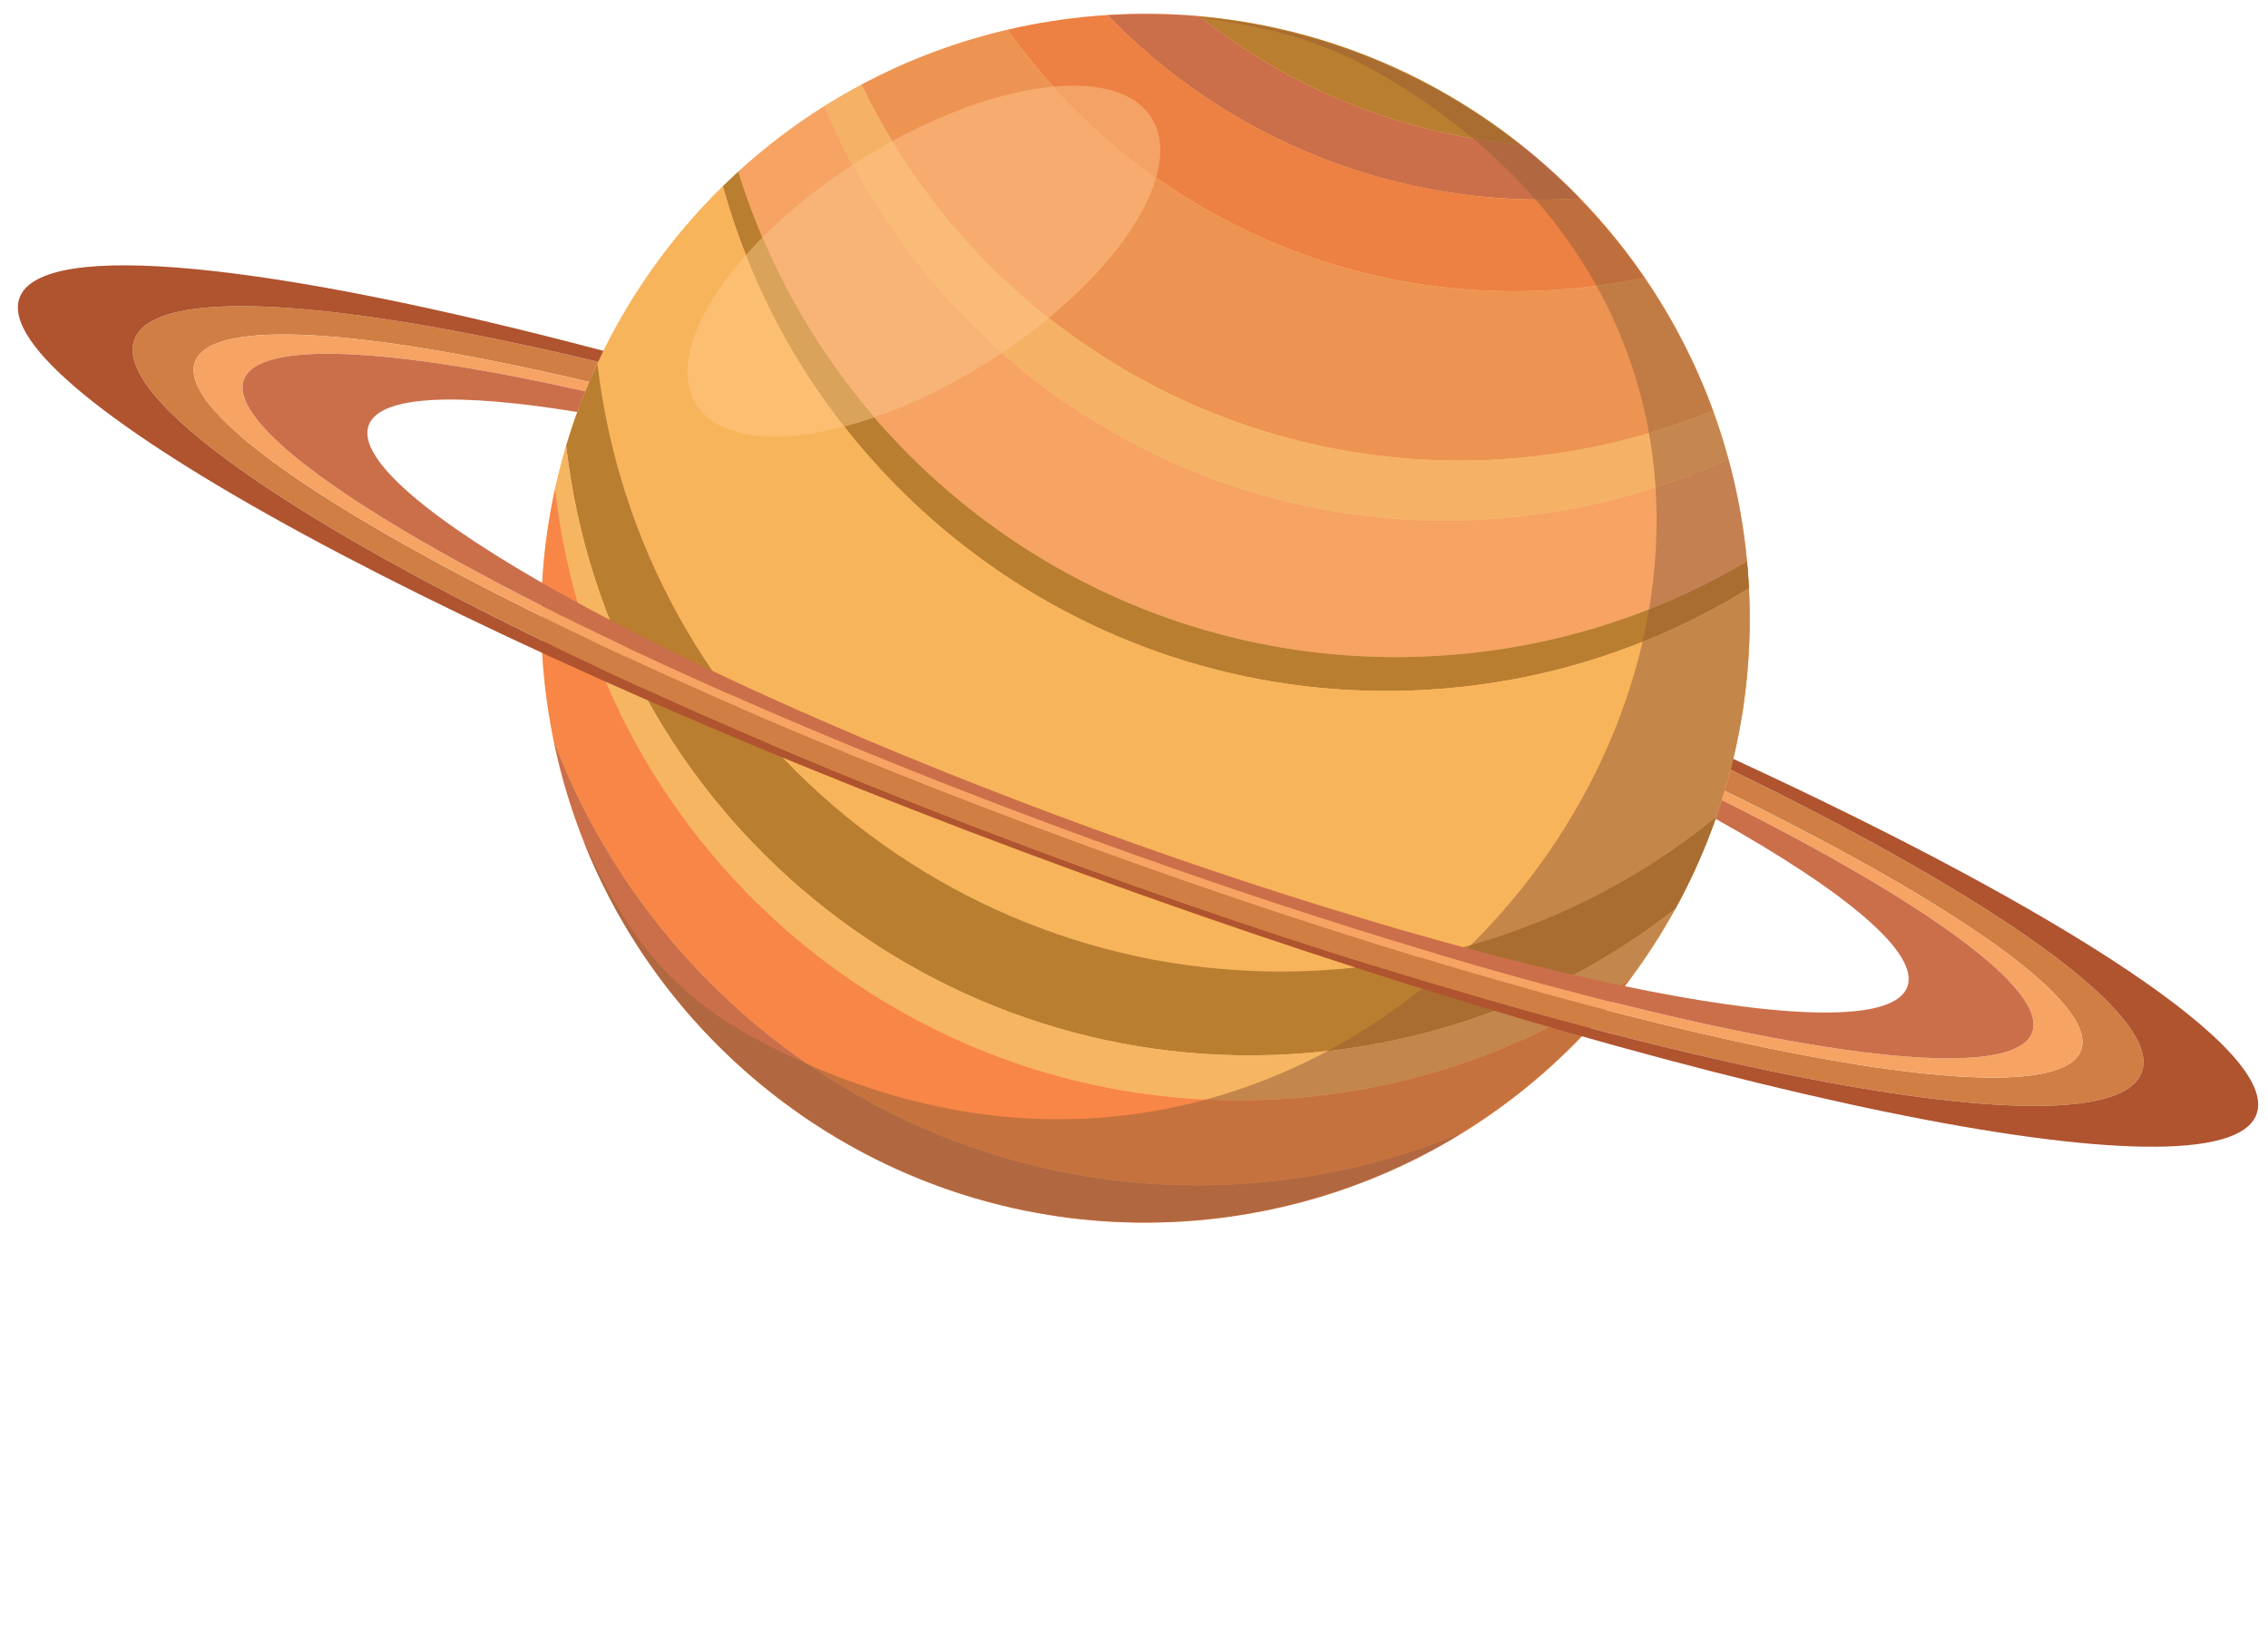<svg width="113" height="81" viewBox="0 0 113 81" fill="none" xmlns="http://www.w3.org/2000/svg">
<path fill-rule="evenodd" clip-rule="evenodd" d="M54.569 0.796C71.139 -0.586 85.692 11.727 87.074 28.297C88.455 44.867 76.143 59.42 59.573 60.801C43.003 62.183 28.45 49.871 27.068 33.301C25.686 16.73 37.998 2.178 54.569 0.796Z" fill="#FFC68A"/>
<path fill-rule="evenodd" clip-rule="evenodd" d="M75.773 7.206C71.266 3.631 65.733 1.335 59.755 0.807C64.262 4.381 69.795 6.678 75.773 7.206Z" fill="#B97E2F"/>
<path fill-rule="evenodd" clip-rule="evenodd" d="M75.773 7.206C69.794 6.678 64.261 4.381 59.755 0.807C58.252 0.674 56.723 0.653 55.172 0.75C61.105 6.884 69.585 10.459 78.723 9.879C77.799 8.924 76.814 8.031 75.773 7.206Z" fill="#CB6F4A"/>
<path fill-rule="evenodd" clip-rule="evenodd" d="M78.724 9.88C69.586 10.46 61.106 6.885 55.173 0.751C54.972 0.764 54.771 0.779 54.569 0.796C53.076 0.921 51.618 1.152 50.201 1.482C56.345 10.094 66.74 15.342 78.048 14.399C79.375 14.288 80.675 14.096 81.944 13.826C80.98 12.418 79.902 11.099 78.724 9.88Z" fill="#ED8043"/>
<path fill-rule="evenodd" clip-rule="evenodd" d="M78.047 14.399C66.739 15.342 56.344 10.094 50.2 1.482C47.623 2.082 45.182 3.01 42.92 4.215C48.696 16.205 61.429 23.999 75.483 22.828C78.968 22.537 82.281 21.716 85.351 20.452C84.486 18.084 83.335 15.863 81.943 13.827C80.675 14.096 79.374 14.288 78.047 14.399Z" fill="#ED9452"/>
<path fill-rule="evenodd" clip-rule="evenodd" d="M75.483 22.828C61.429 23.999 48.696 16.206 42.92 4.215C42.291 4.551 41.675 4.908 41.074 5.285C46.524 18.379 59.955 27.063 74.849 25.821C78.865 25.486 82.657 24.456 86.117 22.861C85.894 22.042 85.638 21.239 85.351 20.451C82.282 21.716 78.968 22.537 75.483 22.828Z" fill="#F5B266"/>
<path fill-rule="evenodd" clip-rule="evenodd" d="M74.85 25.821C59.956 27.063 46.525 18.379 41.075 5.285C39.545 6.246 38.11 7.34 36.785 8.55C41.43 23.626 56.07 33.979 72.436 32.614C77.774 32.169 82.724 30.525 87.044 27.969C86.879 26.214 86.566 24.507 86.118 22.861C82.658 24.456 78.866 25.486 74.85 25.821Z" fill="#F6A364"/>
<path fill-rule="evenodd" clip-rule="evenodd" d="M72.436 32.614C56.07 33.979 41.43 23.626 36.785 8.55C36.525 8.787 36.269 9.03 36.017 9.276C40.326 24.87 55.237 35.693 71.947 34.3C77.529 33.835 82.685 32.059 87.141 29.301C87.124 28.967 87.102 28.632 87.074 28.297C87.064 28.187 87.055 28.078 87.044 27.969C82.724 30.525 77.774 32.169 72.436 32.614Z" fill="#B97E2F"/>
<path fill-rule="evenodd" clip-rule="evenodd" d="M71.946 34.3C55.237 35.693 40.325 24.87 36.016 9.276C33.428 11.81 31.304 14.801 29.764 18.105C31.918 36.394 48.207 49.816 66.701 48.274C73.865 47.676 80.33 44.919 85.511 40.697C86.753 37.134 87.34 33.283 87.14 29.301C82.685 32.059 77.528 33.835 71.946 34.3Z" fill="#F8B45A"/>
<path fill-rule="evenodd" clip-rule="evenodd" d="M66.702 48.274C48.208 49.816 31.919 36.394 29.765 18.105C29.15 19.425 28.628 20.795 28.208 22.205C30.324 40.536 46.634 53.997 65.154 52.452C72.096 51.873 78.382 49.266 83.479 45.263C84.279 43.807 84.96 42.28 85.512 40.697C80.331 44.919 73.866 47.676 66.702 48.274Z" fill="#B97E2F"/>
<path fill-rule="evenodd" clip-rule="evenodd" d="M65.154 52.452C46.634 53.996 30.324 40.536 28.208 22.205C27.999 22.908 27.815 23.62 27.656 24.341C29.722 42.725 46.058 56.242 64.614 54.695C70.798 54.179 76.463 52.054 81.229 48.766C82.057 47.653 82.81 46.483 83.479 45.263C78.382 49.266 72.096 51.873 65.154 52.452Z" fill="#F6B561"/>
<path fill-rule="evenodd" clip-rule="evenodd" d="M64.614 54.695C46.058 56.242 29.722 42.725 27.656 24.341C27.028 27.21 26.811 30.221 27.068 33.301C27.169 34.514 27.341 35.705 27.579 36.869C32.858 50.847 46.913 60.231 62.542 58.928C66.21 58.622 69.694 57.75 72.917 56.405C76.157 54.397 78.974 51.796 81.229 48.766C76.463 52.054 70.798 54.179 64.614 54.695Z" fill="#F88646"/>
<path fill-rule="evenodd" clip-rule="evenodd" d="M62.541 58.928C46.912 60.231 32.857 50.847 27.578 36.869C30.591 51.601 44.215 62.082 59.572 60.801C64.474 60.392 69.004 58.831 72.916 56.405C69.693 57.75 66.21 58.622 62.541 58.928Z" fill="#CB6F4A"/>
<path fill-rule="evenodd" clip-rule="evenodd" d="M59.646 59.048C52.514 59.048 45.815 56.837 40.264 53.022L40.266 53.023C45.816 56.837 52.516 59.047 59.646 59.048ZM62.451 58.935C62.482 58.933 62.512 58.93 62.542 58.928C62.512 58.93 62.481 58.933 62.451 58.935ZM76.788 9.941C76.695 9.941 76.603 9.94 76.51 9.94C76.602 9.94 76.695 9.941 76.788 9.941ZM78.685 9.882C78.687 9.882 78.688 9.882 78.69 9.882C78.688 9.882 78.686 9.882 78.685 9.882Z" fill="#CB9264"/>
<path fill-rule="evenodd" clip-rule="evenodd" d="M75.715 7.201C74.933 7.13 74.158 7.029 73.393 6.899C72.194 5.896 70.867 4.944 69.406 4.053C65.68 1.78 62.754 1.305 59.851 0.883C59.843 0.877 59.836 0.871 59.829 0.865C65.754 1.401 71.237 3.672 75.715 7.201Z" fill="#A96D31"/>
<path fill-rule="evenodd" clip-rule="evenodd" d="M76.792 9.941C76.791 9.941 76.789 9.941 76.787 9.941C76.694 9.941 76.602 9.94 76.509 9.94C75.586 8.884 74.548 7.867 73.392 6.899C74.157 7.029 74.932 7.13 75.714 7.201C76.764 8.028 77.758 8.923 78.689 9.882C78.687 9.882 78.686 9.882 78.684 9.882C78.05 9.922 77.419 9.941 76.792 9.941ZM59.851 0.883C59.764 0.87 59.677 0.857 59.591 0.845C59.67 0.851 59.75 0.858 59.829 0.866C59.835 0.871 59.843 0.877 59.851 0.883Z" fill="#B16840"/>
<path fill-rule="evenodd" clip-rule="evenodd" d="M79.544 14.238C78.717 12.751 77.71 11.313 76.509 9.94C76.602 9.94 76.694 9.941 76.787 9.941C76.789 9.941 76.791 9.941 76.792 9.941C77.419 9.941 78.05 9.922 78.684 9.882C78.686 9.882 78.687 9.882 78.689 9.882C79.873 11.101 80.956 12.421 81.924 13.83C81.143 13.996 80.35 14.132 79.544 14.238Z" fill="#BF6F3E"/>
<path fill-rule="evenodd" clip-rule="evenodd" d="M82.159 21.578C81.71 19.063 80.853 16.589 79.545 14.238C80.35 14.132 81.143 13.996 81.925 13.83C83.321 15.865 84.476 18.086 85.344 20.454C84.309 20.88 83.246 21.256 82.159 21.578Z" fill="#C17B45"/>
<path fill-rule="evenodd" clip-rule="evenodd" d="M82.487 24.284C82.428 23.378 82.319 22.475 82.159 21.577C83.246 21.255 84.309 20.879 85.344 20.453C85.632 21.241 85.889 22.044 86.112 22.863C84.94 23.404 83.73 23.879 82.487 24.284Z" fill="#C5864F"/>
<path fill-rule="evenodd" clip-rule="evenodd" d="M82.161 30.355C82.502 28.346 82.618 26.309 82.487 24.284C83.731 23.879 84.941 23.404 86.111 22.864C86.561 24.51 86.875 26.215 87.041 27.97C85.493 28.887 83.862 29.687 82.161 30.355Z" fill="#C48050"/>
<path fill-rule="evenodd" clip-rule="evenodd" d="M81.836 31.976C81.96 31.437 82.068 30.899 82.161 30.355C83.862 29.687 85.493 28.887 87.042 27.97C87.053 28.084 87.063 28.197 87.073 28.312C87.1 28.642 87.122 28.973 87.139 29.301C85.465 30.337 83.693 31.235 81.836 31.976Z" fill="#A96D31"/>
<path fill-rule="evenodd" clip-rule="evenodd" d="M73.282 47.078C77.513 42.901 80.54 37.583 81.836 31.975C83.693 31.234 85.465 30.336 87.139 29.3C87.342 33.284 86.754 37.134 85.509 40.698C81.97 43.583 77.831 45.783 73.282 47.078Z" fill="#C58649"/>
<path fill-rule="evenodd" clip-rule="evenodd" d="M66.15 52.355C68.782 50.945 71.18 49.152 73.282 47.078C77.832 45.783 81.97 43.583 85.509 40.699C84.955 42.284 84.271 43.814 83.469 45.271C78.619 49.077 72.692 51.62 66.15 52.355Z" fill="#A96D31"/>
<path fill-rule="evenodd" clip-rule="evenodd" d="M61.724 54.815C61.721 54.815 61.721 54.815 61.719 54.815C61.168 54.815 60.62 54.802 60.075 54.776C62.206 54.197 64.24 53.377 66.15 52.355C72.692 51.62 78.619 49.077 83.468 45.271C82.795 46.494 82.04 47.665 81.207 48.78C76.445 52.06 70.788 54.18 64.613 54.695C63.645 54.776 62.68 54.815 61.724 54.815Z" fill="#C3864C"/>
<path fill-rule="evenodd" clip-rule="evenodd" d="M59.651 59.048C59.649 59.048 59.648 59.048 59.646 59.048C52.515 59.047 45.816 56.837 40.266 53.023C44.552 54.912 48.748 55.755 52.734 55.755C55.277 55.755 57.735 55.411 60.074 54.776C60.619 54.802 61.167 54.815 61.718 54.815C61.72 54.815 61.72 54.815 61.723 54.815C62.679 54.815 63.644 54.776 64.613 54.695C70.788 54.18 76.445 52.06 81.207 48.78C78.932 51.827 76.086 54.439 72.813 56.448C69.619 57.769 66.17 58.625 62.541 58.928C62.511 58.93 62.481 58.933 62.45 58.935C61.513 59.011 60.578 59.048 59.651 59.048Z" fill="#C5723F"/>
<path fill-rule="evenodd" clip-rule="evenodd" d="M31.686 46.999C30.671 45.414 29.799 43.723 29.091 41.945C29.096 41.955 29.101 41.966 29.106 41.976C29.813 43.743 30.679 45.423 31.686 46.999Z" fill="#402712"/>
<path fill-rule="evenodd" clip-rule="evenodd" d="M31.859 47.264C31.801 47.176 31.744 47.088 31.687 46.999C30.679 45.423 29.813 43.743 29.107 41.976C29.107 41.978 29.108 41.978 29.108 41.978C29.852 43.844 30.777 45.612 31.859 47.264Z" fill="#CB9264"/>
<path fill-rule="evenodd" clip-rule="evenodd" d="M57.029 60.885C46.628 60.885 37.276 55.533 31.859 47.264C30.777 45.612 29.853 43.844 29.108 41.978C30.806 45.467 32.515 48.953 37.492 51.658C38.42 52.162 39.344 52.617 40.265 53.022C45.816 56.837 52.515 59.048 59.647 59.048C59.649 59.048 59.65 59.048 59.652 59.048C60.578 59.048 61.513 59.011 62.451 58.935C62.482 58.933 62.512 58.93 62.542 58.928C66.171 58.625 69.62 57.769 72.814 56.448C68.924 58.836 64.43 60.373 59.569 60.779C58.717 60.85 57.87 60.885 57.029 60.885Z" fill="#B16840"/>
<path fill-rule="evenodd" clip-rule="evenodd" d="M29.804 18.025C16.706 14.888 7.665 14.261 6.693 16.924C5.085 21.33 26.171 33.072 53.79 43.149C81.409 53.226 105.101 57.823 106.709 53.417C107.736 50.603 99.503 44.795 86.224 38.341C86.133 38.694 86.035 39.046 85.931 39.394C97.47 45.034 104.543 49.967 103.686 52.314C102.283 56.161 80.109 51.605 54.159 42.136C28.21 32.668 8.312 21.874 9.716 18.027C10.519 15.825 18.13 16.377 29.356 19.027C29.499 18.69 29.648 18.355 29.804 18.025Z" fill="#D07E44"/>
<path fill-rule="evenodd" clip-rule="evenodd" d="M12.152 18.916C12.875 16.935 19.405 17.305 29.162 19.493C29.225 19.337 29.29 19.182 29.356 19.027C18.13 16.377 10.519 15.825 9.716 18.027C8.312 21.874 28.21 32.668 54.159 42.136C80.109 51.605 102.283 56.161 103.686 52.314C104.543 49.967 97.47 45.034 85.931 39.394C85.886 39.548 85.838 39.701 85.79 39.855C95.912 44.917 102.028 49.295 101.25 51.425C99.919 55.073 78.895 50.753 54.291 41.775C29.686 32.798 10.82 22.564 12.152 18.916Z" fill="#F6A364"/>
<path fill-rule="evenodd" clip-rule="evenodd" d="M6.693 16.924C7.665 14.261 16.706 14.888 29.804 18.025C29.89 17.842 29.977 17.659 30.067 17.478C13.621 13.126 2.06 11.862 0.974 14.837C-0.691 19.4 22.909 32.203 53.687 43.432C84.464 54.661 110.763 60.067 112.428 55.504C113.563 52.394 102.963 45.459 86.358 37.803C86.315 37.982 86.27 38.162 86.224 38.341C99.503 44.795 107.736 50.603 106.709 53.417C105.101 57.823 81.409 53.226 53.79 43.149C26.171 33.072 5.084 21.33 6.693 16.924Z" fill="#B0532F"/>
<path fill-rule="evenodd" clip-rule="evenodd" d="M29.162 19.493C19.406 17.305 12.875 16.935 12.152 18.916C10.82 22.564 29.687 32.798 54.291 41.775C78.895 50.753 99.919 55.073 101.25 51.425C102.028 49.295 95.912 44.917 85.79 39.855C85.691 40.169 85.587 40.48 85.479 40.79C91.951 44.404 95.645 47.476 95.032 49.156C93.8 52.534 75.639 49.01 54.47 41.286C33.3 33.562 17.138 24.562 18.37 21.185C18.916 19.688 22.785 19.548 28.765 20.525C28.891 20.178 29.024 19.834 29.162 19.493Z" fill="#CB6F4A"/>
<path fill-rule="evenodd" clip-rule="evenodd" d="M42.061 21.25C40.045 18.679 38.386 15.809 37.162 12.703C38.387 15.809 40.046 18.679 42.061 21.25ZM52.258 15.843H52.259C49.169 13.407 46.514 10.426 44.449 7.03C46.515 10.426 49.169 13.407 52.258 15.843ZM57.604 8.844C55.737 7.527 54.018 6.007 52.481 4.312C54.019 6.007 55.738 7.527 57.604 8.844Z" fill="#FFC68A"/>
<path fill-rule="evenodd" clip-rule="evenodd" d="M57.604 8.844C55.737 7.527 54.018 6.007 52.481 4.312C52.824 4.281 53.156 4.265 53.474 4.265C55.295 4.265 56.69 4.784 57.371 5.865C57.877 6.669 57.934 7.696 57.604 8.844Z" fill="#F5A267"/>
<path fill-rule="evenodd" clip-rule="evenodd" d="M52.26 15.843C49.17 13.407 46.515 10.426 44.45 7.03C47.327 5.455 50.165 4.526 52.482 4.312C54.019 6.007 55.738 7.527 57.605 8.844C56.996 10.972 55.072 13.518 52.26 15.843Z" fill="#F7AB6E"/>
<path fill-rule="evenodd" clip-rule="evenodd" d="M49.912 17.589C46.913 14.954 44.379 11.787 42.467 8.217C42.596 8.133 42.726 8.049 42.859 7.967C43.389 7.633 43.921 7.321 44.451 7.03C46.516 10.426 49.171 13.407 52.26 15.843C51.534 16.444 50.748 17.029 49.912 17.589Z" fill="#F9BB77"/>
<path fill-rule="evenodd" clip-rule="evenodd" d="M43.561 20.794C41.273 18.139 39.38 15.122 37.983 11.829C39.227 10.574 40.742 9.34 42.467 8.217C44.38 11.787 46.912 14.954 49.912 17.589C49.68 17.744 49.445 17.897 49.206 18.047C47.299 19.248 45.371 20.17 43.561 20.794Z" fill="#F8B377"/>
<path fill-rule="evenodd" clip-rule="evenodd" d="M42.061 21.249C40.046 18.679 38.386 15.809 37.162 12.703C37.42 12.411 37.694 12.121 37.982 11.829C39.379 15.122 41.272 18.139 43.56 20.794C43.051 20.97 42.549 21.122 42.061 21.249Z" fill="#DAA35C"/>
<path fill-rule="evenodd" clip-rule="evenodd" d="M38.587 21.749C36.767 21.749 35.371 21.23 34.69 20.149C33.579 18.385 34.641 15.548 37.162 12.703C38.386 15.81 40.045 18.679 42.061 21.25C40.802 21.58 39.626 21.749 38.587 21.749Z" fill="#FCBE71"/>
</svg>

